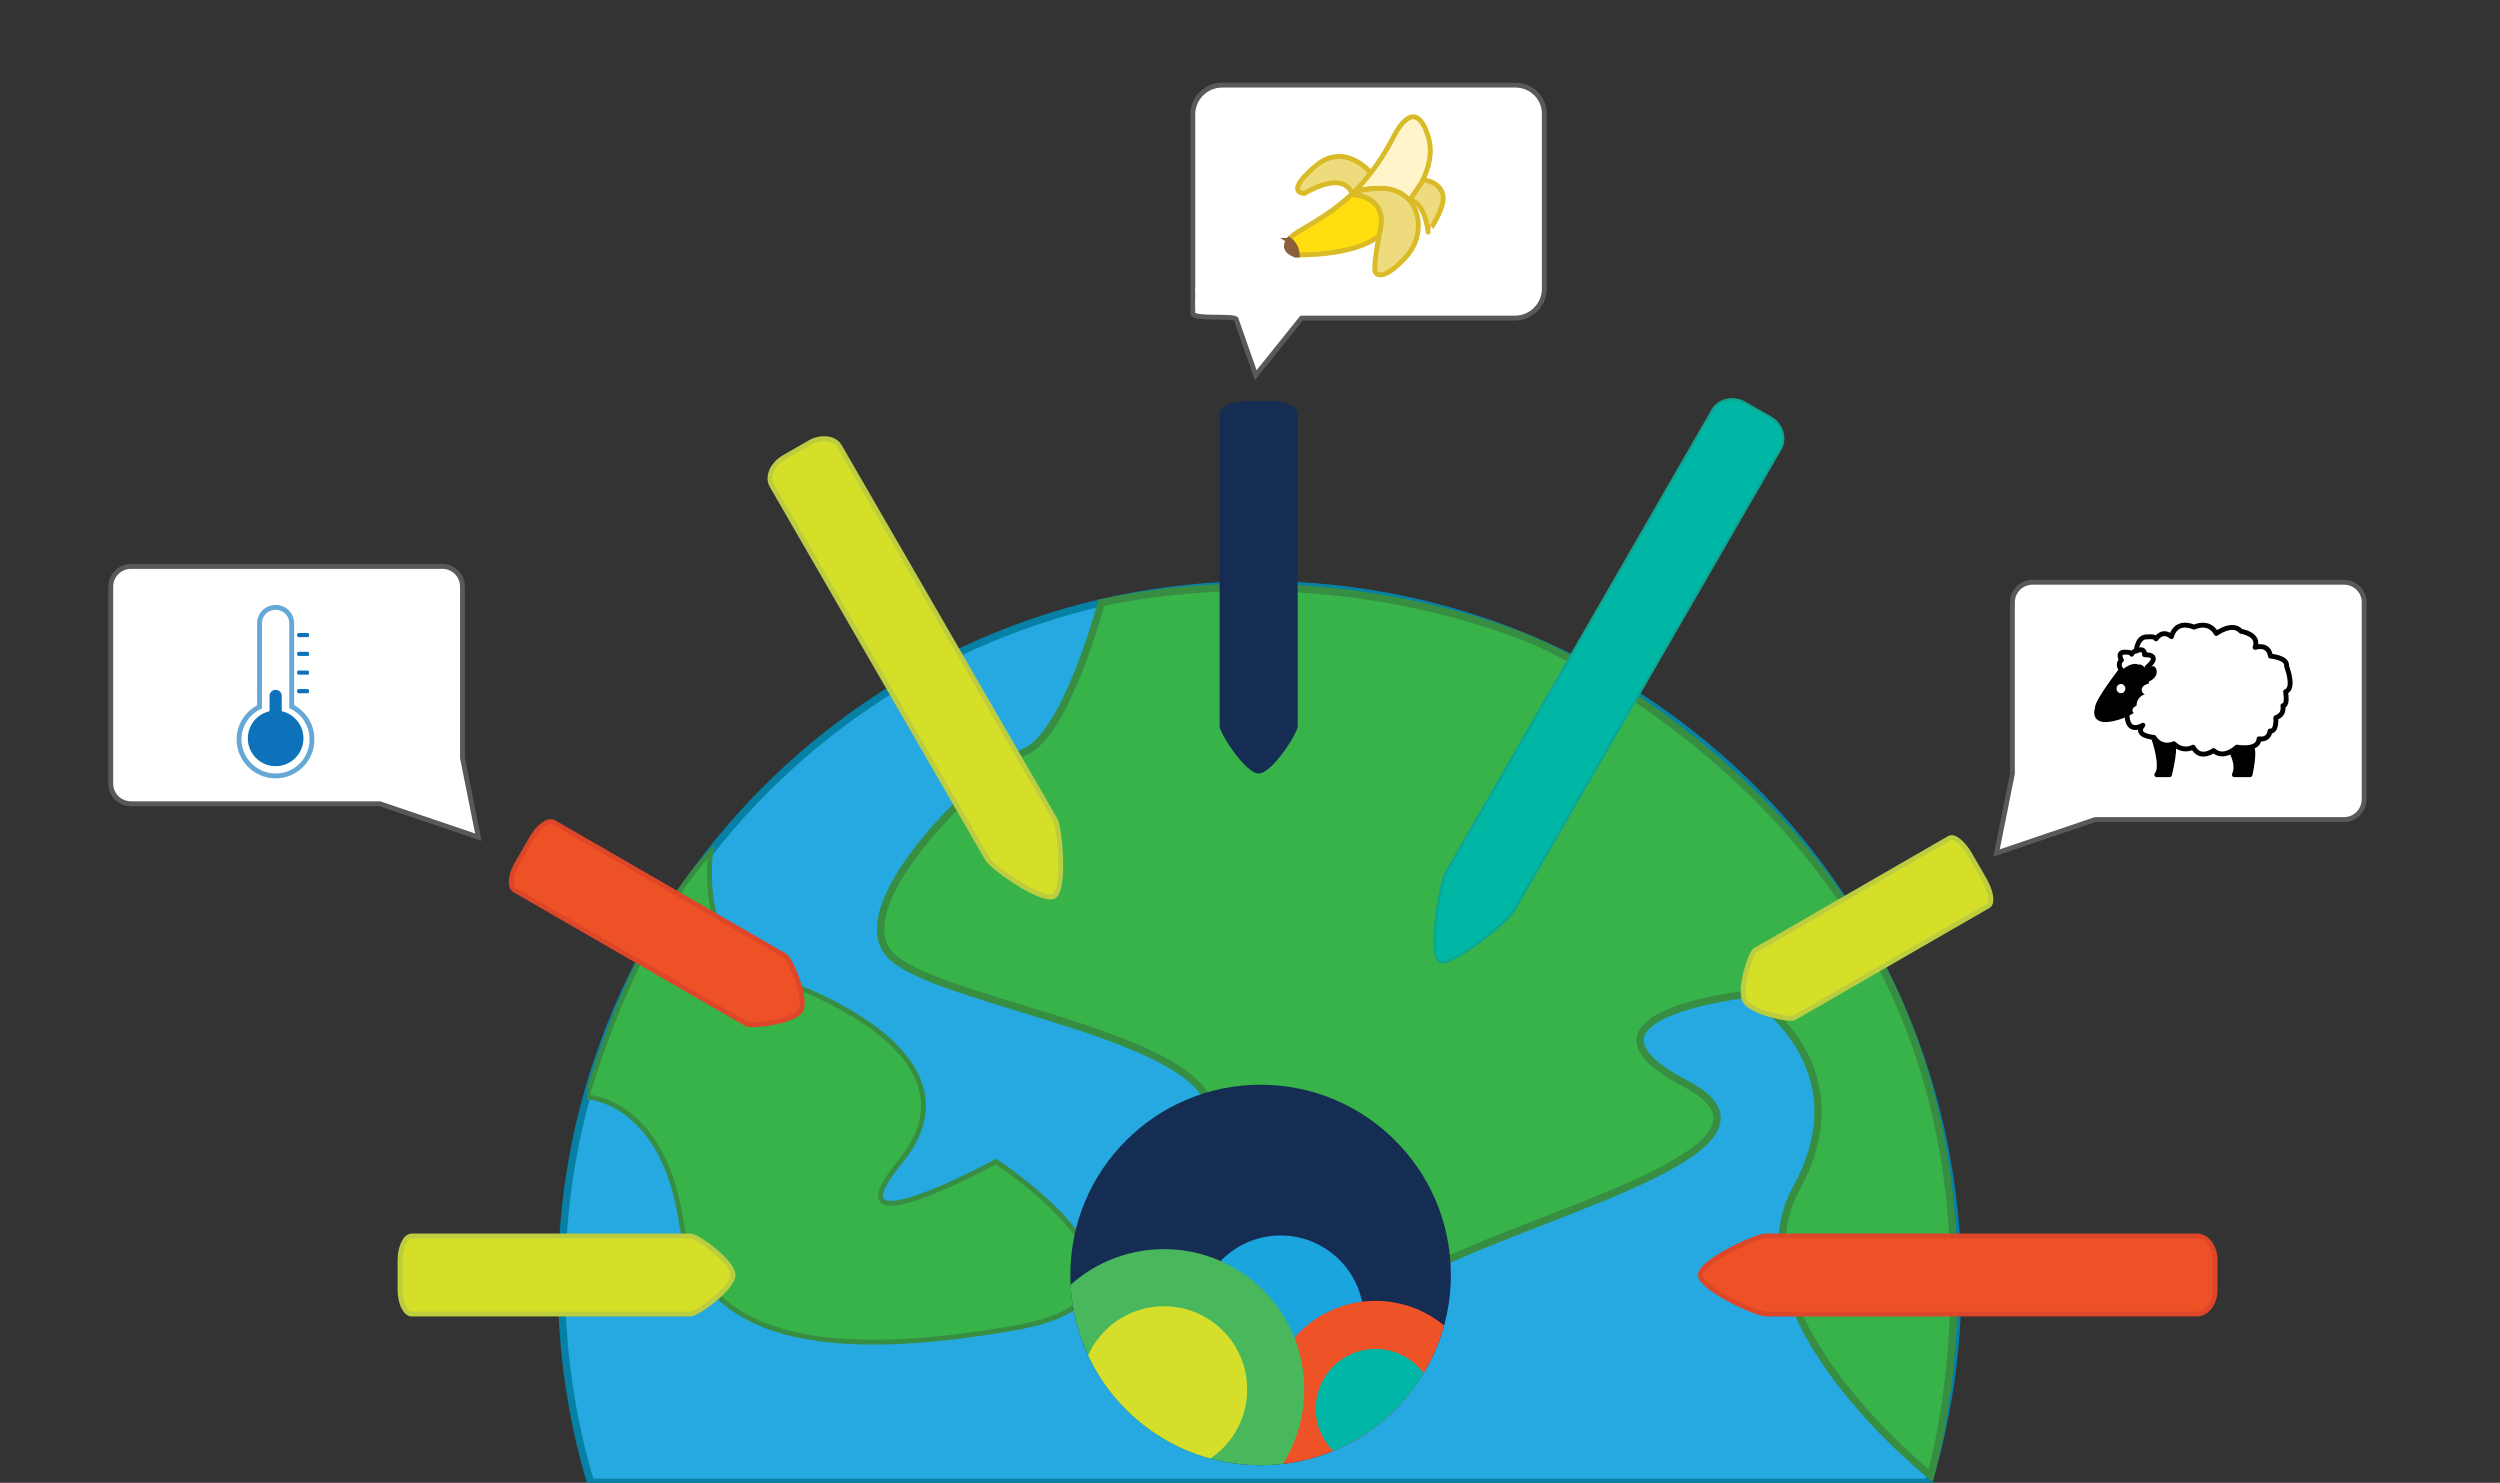 <?xml version="1.0" encoding="utf-8"?>
<!-- Generator: Adobe Illustrator 22.0.1, SVG Export Plug-In . SVG Version: 6.00 Build 0)  -->
<svg version="1.1" id="Layer_1" xmlns="http://www.w3.org/2000/svg" xmlns:xlink="http://www.w3.org/1999/xlink" x="0px" y="0px"
	 viewBox="0 0 1024.9 607.9" style="enable-background:new 0 0 1024.9 607.9;" xml:space="preserve">
<rect x="0" y="0" width="1024.9" height="607.9" fill="#333333" stroke="none"/>
<style type="text/css">
	.st0{display:none;}
	.st1{display:inline;fill:none;stroke:#000000;stroke-miterlimit:10;}
	.st2{fill:#FFFFFF;stroke:#58595B;stroke-width:2;stroke-miterlimit:10;}
	.st3{fill:#25A9E0;stroke:#0780A5;stroke-width:3;stroke-miterlimit:10;}
	.st4{fill:#37B34A;stroke:#378E43;stroke-width:3;stroke-miterlimit:10;}
	.st5{fill:#37B34A;stroke:#378E43;stroke-width:2;stroke-miterlimit:10;}
	.st6{fill:none;}
	.st7{fill:#EEDB7D;stroke:#D9BA27;stroke-width:2;stroke-linecap:round;stroke-linejoin:round;stroke-miterlimit:10;}
	.st8{fill:#FFF4CA;stroke:#D9BA27;stroke-width:2;stroke-linecap:round;stroke-linejoin:round;stroke-miterlimit:10;}
	.st9{fill:#8A5F3C;stroke:#8A5F3C;stroke-width:2;stroke-miterlimit:10;}
	.st10{fill:#FFDD0F;stroke:#D9BA27;stroke-width:2;stroke-linecap:round;stroke-linejoin:round;stroke-miterlimit:10;}
	.st11{fill:#5F3A16;stroke:#8A5F3C;stroke-width:2;stroke-miterlimit:10;}
	.st12{stroke:#000000;stroke-width:2;stroke-linecap:round;stroke-linejoin:round;stroke-miterlimit:10;}
	.st13{fill:#FFFFFF;stroke:#000000;stroke-width:2;stroke-linecap:round;stroke-linejoin:round;stroke-miterlimit:10;}
	.st14{fill:none;stroke:#AF56A0;stroke-width:2;stroke-linecap:round;stroke-linejoin:round;stroke-miterlimit:10;}
	.st15{fill:#FFFFFF;stroke:#FFFFFF;stroke-miterlimit:10;}
	.st16{fill:#FFFFFF;stroke:#66A8D5;stroke-width:2;stroke-miterlimit:10;}
	.st17{fill:#FFFFFF;stroke:#0D72B9;stroke-miterlimit:10;}
	.st18{fill:#0D72B9;stroke:#0D72B9;stroke-miterlimit:10;}
	.st19{fill:none;stroke:#0D72B9;stroke-width:5;stroke-linecap:round;stroke-linejoin:round;stroke-miterlimit:10;}
	.st20{fill:#152D53;}
	.st21{fill:#00B7A5;stroke:#0EA593;stroke-miterlimit:10;}
	.st22{fill:#D6DF27;stroke:#BCCD40;stroke-width:2;stroke-miterlimit:10;}
	.st23{fill:#EF5127;stroke:#DD4628;stroke-width:2;stroke-miterlimit:10;}
	.st24{clip-path:url(#SVGID_2_);fill:#152D53;}
	.st25{clip-path:url(#SVGID_4_);fill:#1AA5DE;}
	.st26{clip-path:url(#SVGID_6_);fill:#EE5227;}
	.st27{clip-path:url(#SVGID_8_);fill:#49B75B;}
	.st28{clip-path:url(#SVGID_10_);fill:#00B6A7;}
	.st29{clip-path:url(#SVGID_12_);fill:#D5DE2B;}
	.st30{fill:#FFFFFF;}
</style>
<g class="st0">
	<line class="st1" x1="510.8" y1="-118.5" x2="510.8" y2="638.5"/>
	<line class="st1" x1="321.5" y1="-67.8" x2="700" y2="587.8"/>
	<line class="st1" x1="183" y1="70.7" x2="838.5" y2="449.2"/>
	<line class="st1" x1="132.3" y1="260" x2="889.3" y2="260"/>
	<line class="st1" x1="183" y1="449.2" x2="838.5" y2="70.7"/>
	<line class="st1" x1="321.5" y1="587.8" x2="700" y2="-67.8"/>
</g>
<path class="st2" d="M960.9,238.7H833.3c-4.6,0-8.3,3.7-8.3,8.3v70.2l-6.5,32.5l40.4-13.7h102c4.6,0,8.3-3.7,8.3-8.3V247
	C969.3,242.4,965.5,238.7,960.9,238.7z"/>
<path class="st2" d="M53.7,232.2h127.6c4.6,0,8.3,3.7,8.3,8.3v70.2l6.5,32.5l-40.4-13.7h-102c-4.6,0-8.3-3.7-8.3-8.3v-80.7
	C45.4,236,49.1,232.2,53.7,232.2z"/>
<path class="st3" d="M802.6,525.9c0-158-128.1-286.2-286.2-286.2S230.2,367.8,230.2,525.9c0,28.4,4.2,55.9,11.9,81.8h548.5
	C798.4,581.8,802.6,554.3,802.6,525.9z"/>
<path class="st4" d="M451.5,247.1c0,0-14.2,53.8-31.3,61.1c-17.2,7.4-77.2,65-53.9,84.6c23.3,19.6,137.3,33.1,129.9,67.4
	c-7.4,34.3,41.7,90.9,79.7,65.7s169.1-53.4,115.2-81.6c-53.9-28.2,25.7-36.8,25.7-36.8s47.8,28.2,19.6,79.7s55.1,117.7,55.1,117.7
	s30.4-103.6-16.7-201.9c-47-98.3-145-139.8-145-139.8S550.2,226.4,451.5,247.1z"/>
<path class="st5" d="M291.4,349.1c0,0-6.5,41,24.1,51.2s85.1,37.4,53.6,75.9s39.2,0,39.2,0s84.2,54.8,7.7,68.2s-129.1,5.7-136.8-44
	s-38.6-50.7-38.6-50.7S258.8,384.1,291.4,349.1z"/>
<rect x="120.8" y="-4.3" class="st6" width="792" height="612"/>
<path class="st2" d="M621.3,34.9H501c-6.6,0-12,5.4-12,12v71.4c0,1.1,0.2,2.2,0.5,3.3H489v7c0.9,2.4,15.6,0.7,17.7,2.1l8.1,23.1
	l18.8-23.4h87.5c6.6,0,12-5.4,12-12V46.9C633.3,40.3,627.9,34.9,621.3,34.9z"/>
<g>
	<path class="st7" d="M591.2,78.8c-2.1-4.8-7.4-5-8.6-5c-1.6,3-3.6,5.8-5.7,8.4c7.1-1.1,8.6,13,8.6,13S593.6,84.2,591.2,78.8z"/>
	<path class="st7" d="M557.3,76.8l2.2-2.4c0.9-1.1,1.9-2.1,2.8-3.2c-1.2-1.5-11.7-13.2-23.4-2.8c-12.6,10.9-4.2,10.9-4.2,10.9
		c16.2-9.3,19.3-1.1,19.7,0.4C555.4,78.7,556.3,77.8,557.3,76.8z"/>
	<path class="st8" d="M582.8,74.8C582.8,74.8,582.6,74.8,582.8,74.8c3.1-6,4.6-12.4,2.8-18.5c-5.7-18.9-14.4,0-14.4,0
		c-3,5.8-6.2,10.7-9.4,14.8c0.1,0.1,0,0,0,0l-2.6,3.2c-0.7,0.8-1.4,1.6-2.1,2.4l-2.4,2.7c2.3-2.2,9.8-2.2,9.8-2.2
		c5.9-0.4,10.2,2.2,12.8,6.1c0.1-0.1,0.1-0.1,0.1-0.2c-0.1,0-0.1,0-0.2,0L582.8,74.8z"/>
	<path class="st9" d="M528.2,98.5c-2.9,4.4,2.8,6,2.8,6c0.2,0,0.4,0,0.7,0C531.2,101.2,529.6,99.4,528.2,98.5z"/>
	<path class="st10" d="M554.4,79.7c0,0,0-0.1-0.1-0.2c-11.7,10.9-22.3,14.6-25.4,18c-0.2,0.2-0.4,0.5-0.5,0.7c1.5,1,3.2,2.9,3.5,6.3
		c-0.1,0-0.3,0-0.3,0l0,0c24.9,0.1,33-7.3,33-7.3s0.3-0.2,0.9-0.7c0.1-0.7,0.3-1.5,0.5-2.4C568.8,79.9,554.4,79.7,554.4,79.7z"/>
	<path class="st11" d="M528.4,98.2c-0.1,0.1-0.1,0.1-0.1,0.2s-0.1,0.1-0.1,0.1c1.4,0.9,3.1,2.8,3.3,6c0.1,0,0.3,0,0.3,0
		C531.6,101.1,529.9,99.2,528.4,98.2z"/>
	<path class="st7" d="M578.8,83.4c-2.7-3.9-7.3-6.5-13.6-6.1c0,0-8.1,0-10.4,2.2l-0.3,0.3c0,0,14.4,0.1,11.4,14.4
		c-0.2,0.9-0.3,1.6-0.5,2.4c-2.4,12.3-1.7,14.6-1.7,14.6s1.6,5.8,12.2-5.3C582.4,99.1,583,89.5,578.8,83.4z"/>
</g>
<g id="Layer_1_2_">
	<g id="Layer_3_1_">
	</g>
	<g>
		<path class="st12" d="M923,306.1c1.6,2.3-0.6,11.5-0.6,11.5H916c2-4.3-1.3-9.6-1.3-9.6S916,296.2,923,306.1z"/>
		<path class="st12" d="M891,305.1c0.7,3.5-1.6,12.5-1.6,12.5h-5.2c2.9-3.3-1.3-15.1-1.3-15.1S889.2,294.8,891,305.1z"/>
		<path class="st13" d="M937.4,273.2c0.6-3.7-6.6-4.2-6.6-4.2c-0.8-5.5-6.3-3.6-6.3-3.6c2-5.5-5.8-6.6-5.8-6.6
			c-3.5-4-10.1,0.9-10.1,0.9c-3.1-5.6-9.1-2.6-9.1-2.6c-7.9-3.2-9.3,3.9-9.3,3.9c-3.8-3.2-6.3,0.9-6.3,0.9c-0.6-1.2-3.4-0.8-3.4-0.8
			c-4.3-0.4-4.7,5.6-4.7,5.6c-1.3,0.3-1.9,1.5-1.9,1.5c0-0.4-0.8-1-3.4-0.8c-2.5,0.3-0.8,3.2-0.8,3.2c-2,2,0,4,0,4
			s-10.2,13.1-9.8,15.7s0.8,4.4,3.8,4.2c1.7-0.2,5.3-0.5,8.3-2l0,0c-0.1,9,6.5,4.8,6.5,4.8c-3.8,4.4,4.5,5,4.5,5
			c3.3,5,8.2,2.6,8.2,2.6c3.9,3.8,7.9,1.4,7.9,1.4c2.8,5.5,8.4,1.4,8.4,1.4c4.3,3.8,9.5-1.4,9.5-1.4c9.5,1.4,9.1-3.4,9.1-3.4
			c4.3,0.6,4.5-3.2,4.5-3.2c2.9,0.4,2.4-5.5,2.4-5.5c3.8-1.2,2.9-4.9,2.9-4.9c1.9,0,1.3-4.3,1.1-5.7c0.2-0.1,0.4-0.3,0.7-0.4
			C940.5,281,937.4,273.2,937.4,273.2z"/>
		<path class="st14" d="M876.6,287.2c-1.7,0-2.2,3.9-4.7,5.4"/>
		<path class="st13" d="M875.8,266.9c0,0,3.4-1.9,3.4,1.5c0,0,7.4-0.3,1,5.2"/>
		<path class="st12" d="M876.2,274.4c0,0,0.7-3,3.3,1.4c2.5,4.4-3.8,13.8-3.8,13.8c2.5,1.6-24.2,13.3-13.7-3.6
			C873.4,268,878.3,274.1,876.2,274.4z"/>
		<path d="M877.4,280.6c0,0,7.6-1.3,6.7-5.9c-1-4.6-7.5,2.2-7.5,2.2"/>
		<ellipse class="st15" cx="869.5" cy="282.3" rx="1.3" ry="1.4"/>
		<ellipse class="st15" cx="879.4" cy="291.2" rx="4.7" ry="2"/>
		<ellipse class="st15" cx="880.4" cy="289.2" rx="4" ry="4.2"/>
		<ellipse class="st15" cx="881.9" cy="282.8" rx="3.4" ry="2.1"/>
	</g>
</g>
<g>
	<path class="st16" d="M119.6,289.7v-34.1c0-3.7-2.9-6.6-6.6-6.6s-6.6,2.9-6.6,6.6v34.2c-5,2.4-8.4,7.5-8.4,13.3c0,8.2,6.7,15,15,15
		s14.9-6.7,14.9-15C127.9,297.2,124.5,292.1,119.6,289.7z"/>
	<g>
		<path class="st17" d="M126.1,260.7h-3.7c-0.1,0-0.1-0.1-0.1-0.1v-0.5c0-0.1,0.1-0.1,0.1-0.1h3.7c0.1,0,0.1,0.1,0.1,0.1
			L126.1,260.7C126.1,260.6,126.1,260.7,126.1,260.7z"/>
		<path class="st17" d="M126.1,268.4h-3.7c-0.1,0-0.1-0.1-0.1-0.1v-0.5c0-0.1,0.1-0.1,0.1-0.1h3.7c0.1,0,0.1,0.1,0.1,0.1
			L126.1,268.4C126.1,268.3,126.1,268.4,126.1,268.4z"/>
		<path class="st17" d="M126.1,283.7h-3.7c-0.1,0-0.1-0.1-0.1-0.1v-0.5c0-0.1,0.1-0.1,0.1-0.1h3.7c0.1,0,0.1,0.1,0.1,0.1
			L126.1,283.7L126.1,283.7z"/>
		<path class="st17" d="M126.1,276.1h-3.7c-0.1,0-0.1-0.1-0.1-0.1v-0.5c0-0.1,0.1-0.1,0.1-0.1h3.7c0.1,0,0.1,0.1,0.1,0.1
			L126.1,276.1C126.1,276,126.1,276.1,126.1,276.1z"/>
	</g>
	<circle class="st18" cx="113" cy="302.7" r="10.9"/>
	<line class="st19" x1="113" y1="285.3" x2="113" y2="303.1"/>
</g>
<path class="st20" d="M516,317.1L516,317.1c-5.4,0-16-16.5-16-19.4V169.9c0-2.9,4.5-5.4,9.9-5.4h12.2c5.4,0,9.9,2.4,9.9,5.4v127.8
	C532,300.6,521.5,317.1,516,317.1z"/>
<path class="st21" d="M590.1,394.2L590.1,394.2c4.7,2.7,28-16.4,30.5-20.8l109.3-189.3c2.5-4.4,0.7-10.2-4-12.9l-10.6-6.1
	c-4.7-2.7-10.6-1.4-13.2,3L592.9,357.5C590.3,361.8,585.4,391.5,590.1,394.2z"/>
<path class="st22" d="M715.4,410.4L715.4,410.4c2.7,4.7,18.3,7.9,20.1,6.9l79.7-46c1.8-1.1,1.1-5.8-1.6-10.5l-6.1-10.6
	c-2.7-4.7-6.5-7.7-8.3-6.6l-79.7,46C717.7,390.6,712.7,405.7,715.4,410.4z"/>
<path class="st23" d="M697.1,522.7L697.1,522.7c0,5.4,22.8,16,26.9,16h176.7c4.1,0,7.4-4.5,7.4-9.9v-12.2c0-5.4-3.3-9.9-7.4-9.9
	H723.9C719.8,506.7,697.1,517.2,697.1,522.7z"/>
<path class="st22" d="M432.1,367.4L432.1,367.4c-4.7,2.7-25.3-11.7-27.3-15.3L316.4,199c-2-3.5,0.2-8.6,4.9-11.4l10.6-6.1
	c4.7-2.7,10.2-2.1,12.3,1.5l88.4,153.1C434.5,339.6,436.8,364.6,432.1,367.4z"/>
<path class="st23" d="M328.3,414.2L328.3,414.2c-2.7,4.7-20.2,6.8-22.4,5.5L211,364.9c-2.2-1.3-1.8-6.2,1-10.9l6.1-10.6
	c2.7-4.7,6.7-7.5,8.9-6.3l94.9,54.8C324.1,393.3,331,409.5,328.3,414.2z"/>
<path class="st22" d="M300.5,522.7L300.5,522.7c0,5.4-14.7,16-17.4,16H168.8c-2.6,0-4.8-4.5-4.8-9.9v-12.2c0-5.4,2.2-9.9,4.8-9.9
	h114.3C285.7,506.7,300.5,517.2,300.5,522.7z"/>
<g>
	<g>
		<defs>
			<circle id="SVGID_1_" cx="516.8" cy="522.7" r="78"/>
		</defs>
		<clipPath id="SVGID_2_">
			<use xlink:href="#SVGID_1_"  style="overflow:visible;"/>
		</clipPath>
		<circle class="st24" cx="516.8" cy="522.7" r="78"/>
	</g>
	<g>
		<defs>
			<circle id="SVGID_3_" cx="516.8" cy="522.7" r="78"/>
		</defs>
		<clipPath id="SVGID_4_">
			<use xlink:href="#SVGID_3_"  style="overflow:visible;"/>
		</clipPath>
		<circle class="st25" cx="525" cy="540.6" r="34.1"/>
	</g>
	<g>
		<defs>
			<circle id="SVGID_5_" cx="516.8" cy="522.7" r="78"/>
		</defs>
		<clipPath id="SVGID_6_">
			<use xlink:href="#SVGID_5_"  style="overflow:visible;"/>
		</clipPath>
		<circle class="st26" cx="563.9" cy="577.5" r="44.2"/>
	</g>
	<g>
		<defs>
			<circle id="SVGID_7_" cx="516.8" cy="522.7" r="78"/>
		</defs>
		<clipPath id="SVGID_8_">
			<use xlink:href="#SVGID_7_"  style="overflow:visible;"/>
		</clipPath>
		<circle class="st27" cx="477.2" cy="569.6" r="57.5"/>
	</g>
	<g>
		<defs>
			<circle id="SVGID_9_" cx="516.8" cy="522.7" r="78"/>
		</defs>
		<clipPath id="SVGID_10_">
			<use xlink:href="#SVGID_9_"  style="overflow:visible;"/>
		</clipPath>
		<circle class="st28" cx="563.9" cy="577.5" r="24.5"/>
	</g>
	<g>
		<defs>
			<circle id="SVGID_11_" cx="516.8" cy="522.7" r="78"/>
		</defs>
		<clipPath id="SVGID_12_">
			<use xlink:href="#SVGID_11_"  style="overflow:visible;"/>
		</clipPath>
		<circle class="st29" cx="477.2" cy="569.6" r="34.1"/>
	</g>
</g>
<rect x="490" y="118.3" class="st30" width="4.6" height="7.3"/>
</svg>
